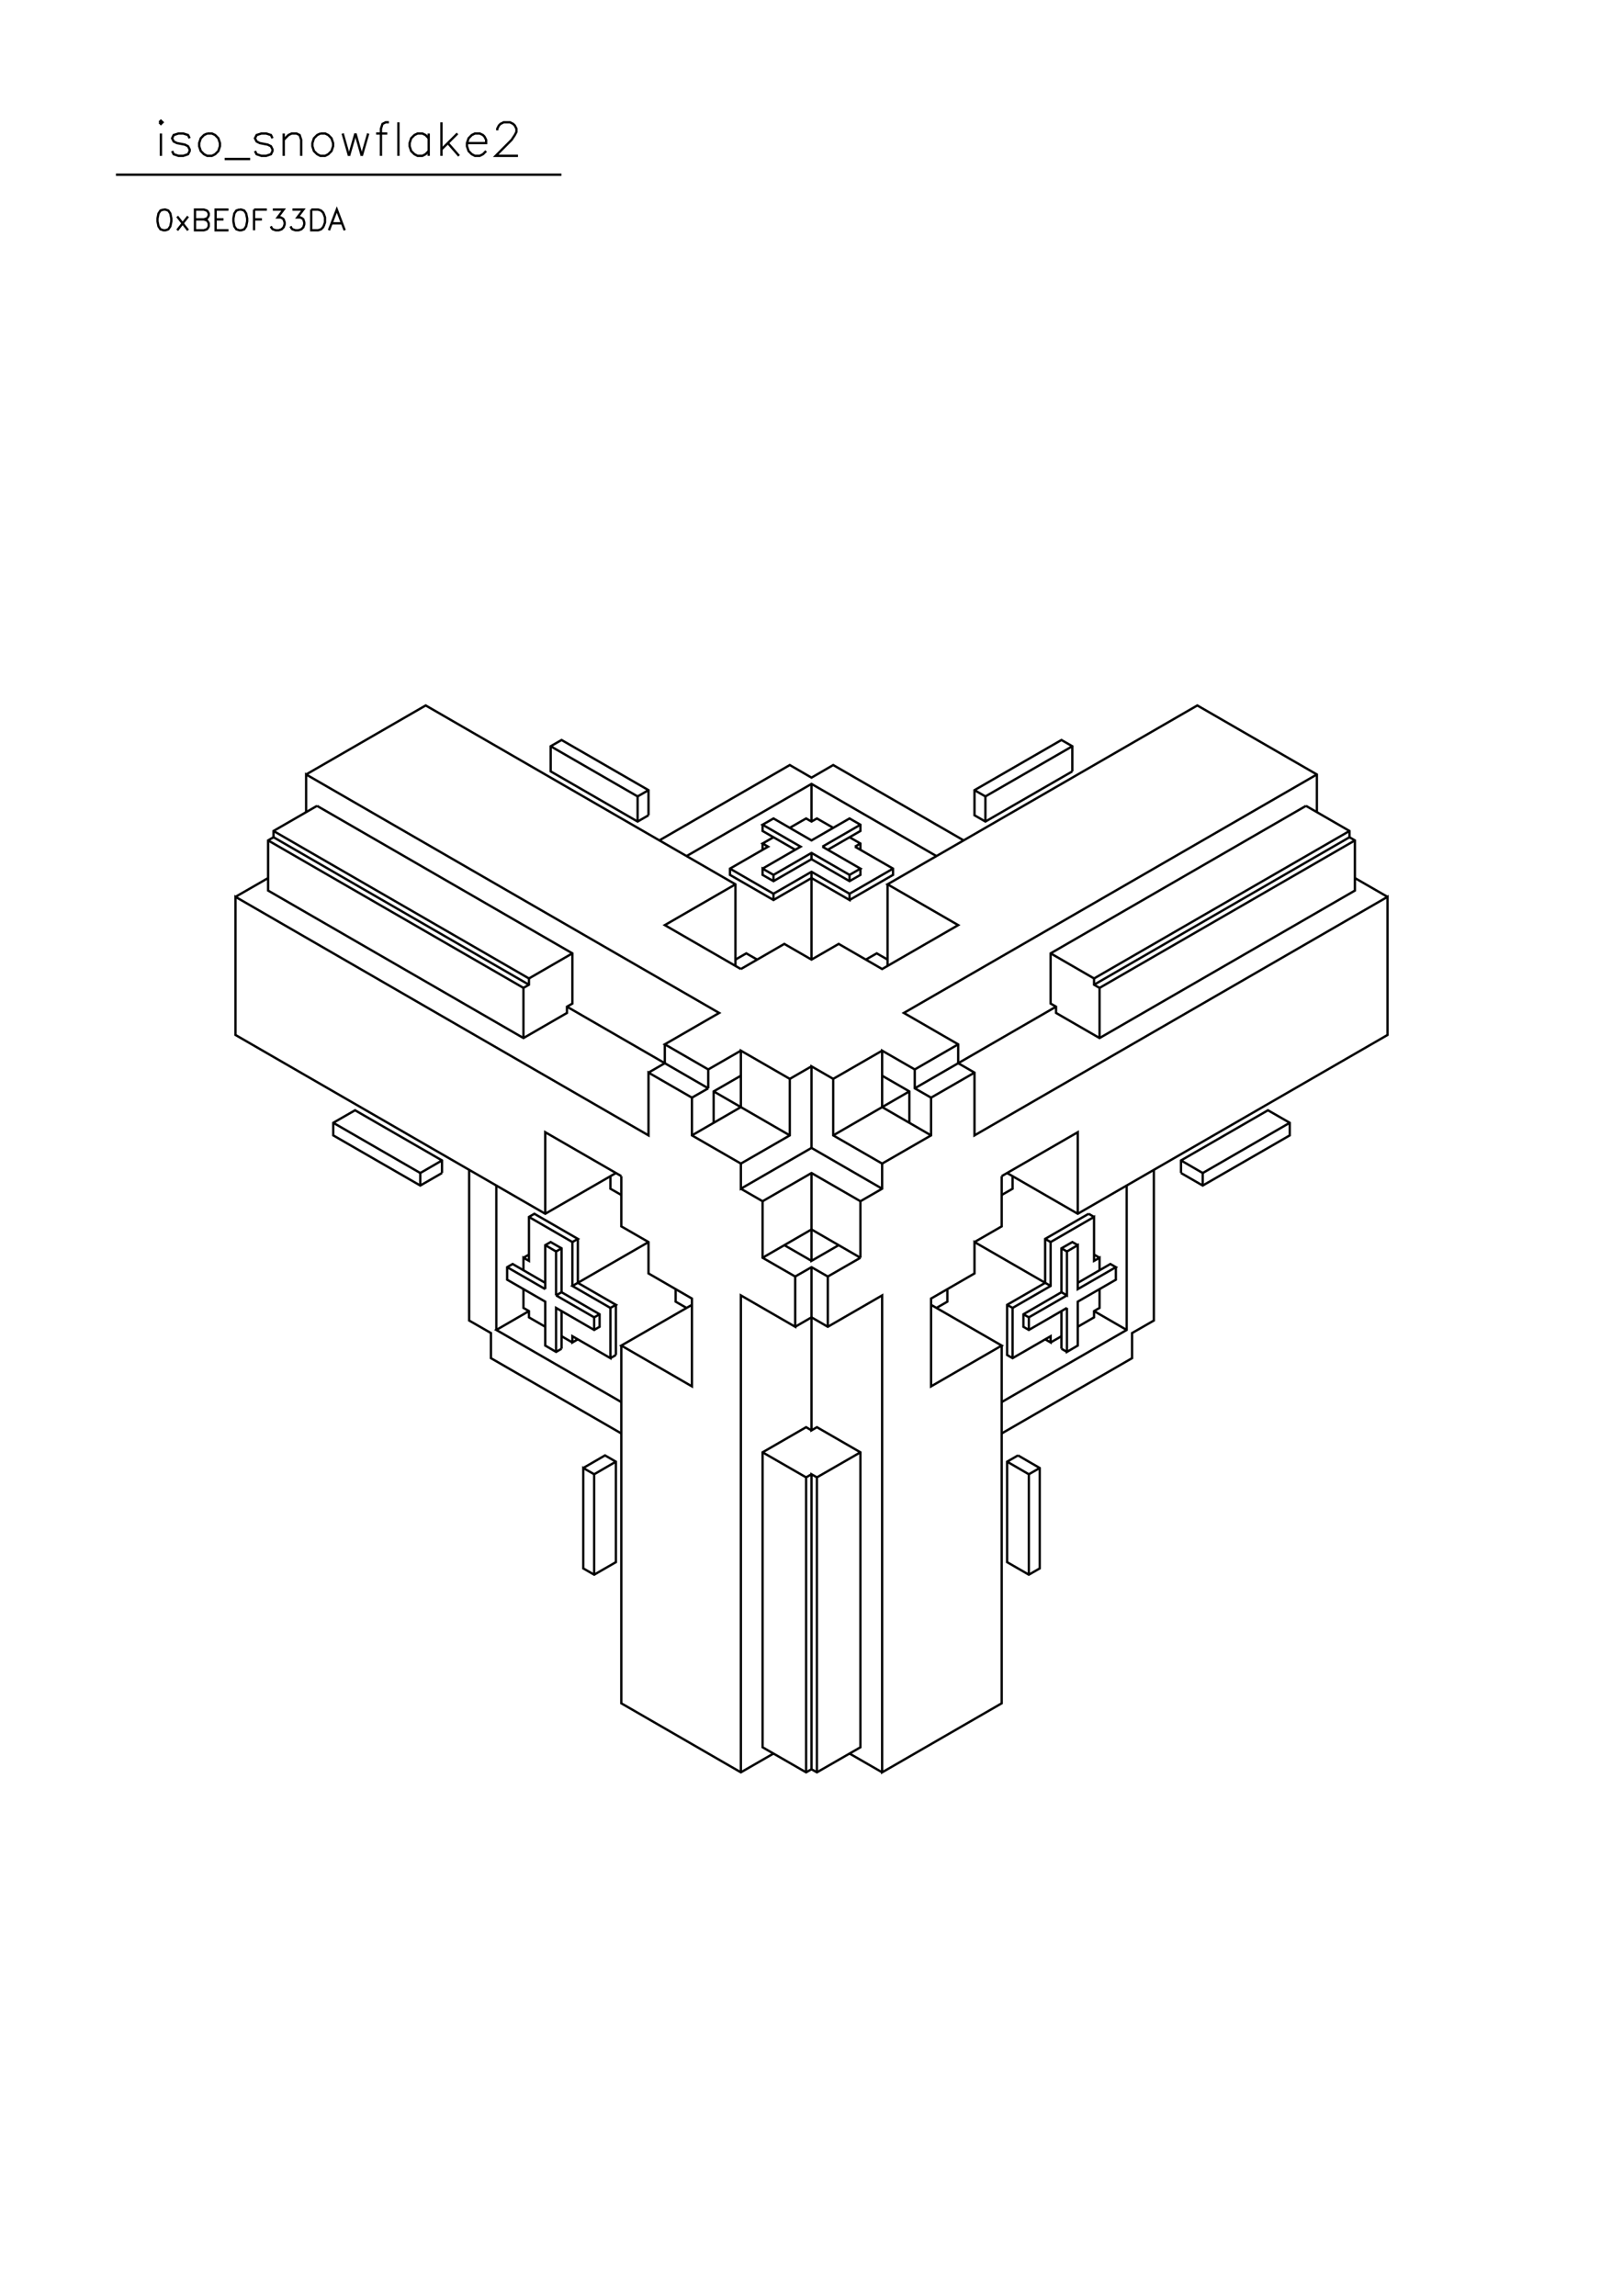 <?xml version="1.0" standalone="no"?>
<svg width="21cm" height="29.7cm" version="1.1" xmlns="http://www.w3.org/2000/svg" viewBox="0.0 0.0 21 29.7">
<path d="M3.961 10.019L5.508 9.126L9.516 11.44L9.516 12.495" stroke-width="0.03" stroke="#000000" fill="none"/>
<path d="M9.586 12.536L10.148 12.211L10.5 12.414L10.852 12.211L11.414 12.536L12.398 11.968L11.484 11.44L15.492 9.126L17.039 10.019L17.039 10.506" stroke-width="0.03" stroke="#000000" fill="none"/>
<path d="M16.898 10.425L13.594 12.333L13.594 12.983L13.664 13.023L13.664 13.104L14.227 13.429L17.531 11.521L17.531 10.872L17.461 10.831L17.461 10.75L16.898 10.425" stroke-width="0.03" stroke="#000000" fill="none"/>
<path d="M17.039 10.019L11.695 13.104L12.398 13.51L12.398 13.754L12.609 13.876L12.609 14.688L17.953 11.602L17.953 13.389L13.945 15.702L13.031 15.175" stroke-width="0.03" stroke="#000000" fill="none"/>
<path d="M13.102 15.215L13.102 15.378L12.961 15.459" stroke-width="0.03" stroke="#000000" fill="none"/>
<path d="M12.961 15.215L13.945 14.647L13.945 15.702" stroke-width="0.03" stroke="#000000" fill="none"/>
<path d="M14.086 15.702L13.523 16.027L13.523 16.596L13.031 16.88L13.031 17.529L13.102 17.57L13.594 17.286L13.594 17.367L13.523 17.326" stroke-width="0.03" stroke="#000000" fill="none"/>
<path d="M13.594 17.367L13.734 17.286" stroke-width="0.03" stroke="#000000" fill="none"/>
<path d="M13.734 17.448L13.734 16.961" stroke-width="0.03" stroke="#000000" fill="none"/>
<path d="M13.805 16.92L13.312 17.205L13.242 17.164L13.242 17.002L13.734 16.717L13.805 16.758L13.805 16.19L13.945 16.108L13.945 16.677L14.438 16.393L14.367 16.352L13.945 16.596" stroke-width="0.03" stroke="#000000" fill="none"/>
<path d="M13.805 16.758L13.312 17.042L13.312 17.205" stroke-width="0.03" stroke="#000000" fill="none"/>
<path d="M13.312 17.042L13.242 17.002" stroke-width="0.03" stroke="#000000" fill="none"/>
<path d="M13.102 16.92L13.594 16.636L13.594 16.068L14.156 15.743L14.156 16.311L14.227 16.271L14.227 16.433" stroke-width="0.03" stroke="#000000" fill="none"/>
<path d="M14.227 16.271L14.156 16.23" stroke-width="0.03" stroke="#000000" fill="none"/>
<path d="M13.945 16.108L13.875 16.068L13.734 16.149L13.734 16.717" stroke-width="0.03" stroke="#000000" fill="none"/>
<path d="M13.594 16.636L12.609 16.068L12.609 16.474L12.047 16.799L12.047 17.935L12.961 17.407L12.047 16.88" stroke-width="0.03" stroke="#000000" fill="none"/>
<path d="M12.117 16.92L12.258 16.839L12.258 16.677" stroke-width="0.03" stroke="#000000" fill="none"/>
<path d="M12.609 16.068L12.961 15.865L12.961 15.215" stroke-width="0.03" stroke="#000000" fill="none"/>
<path d="M13.523 16.027L13.594 16.068" stroke-width="0.03" stroke="#000000" fill="none"/>
<path d="M13.734 16.149L13.805 16.19" stroke-width="0.03" stroke="#000000" fill="none"/>
<path d="M14.086 15.702L14.156 15.743" stroke-width="0.03" stroke="#000000" fill="none"/>
<path d="M14.578 15.337L14.578 17.205L12.961 18.138" stroke-width="0.03" stroke="#000000" fill="none"/>
<path d="M12.961 18.544L14.648 17.57L14.648 17.245L14.93 17.083L14.93 15.134" stroke-width="0.03" stroke="#000000" fill="none"/>
<path d="M15.281 15.175L15.281 15.012L16.406 14.363L16.688 14.525L16.688 14.688L15.562 15.337L15.281 15.175" stroke-width="0.03" stroke="#000000" fill="none"/>
<path d="M15.281 15.012L15.562 15.175L15.562 15.337" stroke-width="0.03" stroke="#000000" fill="none"/>
<path d="M15.562 15.175L16.688 14.525" stroke-width="0.03" stroke="#000000" fill="none"/>
<path d="M14.227 13.429L14.227 12.78L14.156 12.739L14.156 12.658L13.594 12.333" stroke-width="0.03" stroke="#000000" fill="none"/>
<path d="M14.156 12.658L17.461 10.75" stroke-width="0.03" stroke="#000000" fill="none"/>
<path d="M17.461 10.831L14.156 12.739" stroke-width="0.03" stroke="#000000" fill="none"/>
<path d="M14.227 12.78L17.531 10.872" stroke-width="0.03" stroke="#000000" fill="none"/>
<path d="M17.531 11.359L17.953 11.602" stroke-width="0.03" stroke="#000000" fill="none"/>
<path d="M13.875 9.979L12.75 10.628L12.609 10.547L12.609 10.222L13.734 9.573L13.875 9.654L13.875 9.979" stroke-width="0.03" stroke="#000000" fill="none"/>
<path d="M13.875 9.654L12.75 10.303L12.609 10.222" stroke-width="0.03" stroke="#000000" fill="none"/>
<path d="M12.75 10.303L12.75 10.628" stroke-width="0.03" stroke="#000000" fill="none"/>
<path d="M12.469 10.872L10.781 9.897L10.5 10.06L10.219 9.897L8.531 10.872" stroke-width="0.03" stroke="#000000" fill="none"/>
<path d="M8.391 10.547L8.25 10.628L7.125 9.979L7.125 9.654L7.266 9.573L8.391 10.222L8.391 10.547" stroke-width="0.03" stroke="#000000" fill="none"/>
<path d="M8.25 10.628L8.25 10.303L7.125 9.654" stroke-width="0.03" stroke="#000000" fill="none"/>
<path d="M8.25 10.303L8.391 10.222" stroke-width="0.03" stroke="#000000" fill="none"/>
<path d="M8.883 11.075L10.5 10.141L12.117 11.075" stroke-width="0.03" stroke="#000000" fill="none"/>
<path d="M11.555 11.237L10.992 11.562L10.992 11.643L10.5 11.359L10.008 11.643L9.445 11.318L9.445 11.237L9.938 10.953L9.867 10.912L10.008 10.831" stroke-width="0.03" stroke="#000000" fill="none"/>
<path d="M9.867 10.912L9.867 10.993" stroke-width="0.03" stroke="#000000" fill="none"/>
<path d="M9.867 11.237L10.359 10.953L9.867 10.669L10.008 10.588L10.5 10.872L10.992 10.588L11.133 10.669L11.133 10.75L10.711 10.993" stroke-width="0.03" stroke="#000000" fill="none"/>
<path d="M10.641 10.953L11.133 10.669" stroke-width="0.03" stroke="#000000" fill="none"/>
<path d="M10.992 10.831L11.133 10.912L11.133 10.993" stroke-width="0.03" stroke="#000000" fill="none"/>
<path d="M11.062 10.953L11.133 10.912" stroke-width="0.03" stroke="#000000" fill="none"/>
<path d="M11.062 10.953L11.555 11.237L11.555 11.318L10.992 11.643" stroke-width="0.03" stroke="#000000" fill="none"/>
<path d="M10.992 11.562L10.5 11.278L10.008 11.562L10.008 11.643" stroke-width="0.03" stroke="#000000" fill="none"/>
<path d="M10.008 11.562L9.445 11.237" stroke-width="0.03" stroke="#000000" fill="none"/>
<path d="M9.516 11.44L8.602 11.968L9.586 12.536" stroke-width="0.03" stroke="#000000" fill="none"/>
<path d="M9.516 12.414L9.656 12.333L9.797 12.414" stroke-width="0.03" stroke="#000000" fill="none"/>
<path d="M10.5 12.414L10.5 11.278" stroke-width="0.03" stroke="#000000" fill="none"/>
<path d="M10.5 11.115L10.008 11.399L9.867 11.318L9.867 11.237L10.008 11.318L10.008 11.399" stroke-width="0.03" stroke="#000000" fill="none"/>
<path d="M10.008 11.318L10.5 11.034L10.992 11.318L11.133 11.237L10.641 10.953" stroke-width="0.03" stroke="#000000" fill="none"/>
<path d="M10.5 11.034L10.5 11.115L10.992 11.399L11.133 11.318L11.133 11.237" stroke-width="0.03" stroke="#000000" fill="none"/>
<path d="M10.992 11.318L10.992 11.399" stroke-width="0.03" stroke="#000000" fill="none"/>
<path d="M11.484 11.44L11.484 12.495" stroke-width="0.03" stroke="#000000" fill="none"/>
<path d="M11.484 12.414L11.344 12.333L11.203 12.414" stroke-width="0.03" stroke="#000000" fill="none"/>
<path d="M11.414 13.592L10.781 13.957L10.781 14.688L11.414 15.053L12.047 14.688L12.047 14.2L11.836 14.079L11.836 13.835L12.398 13.51" stroke-width="0.03" stroke="#000000" fill="none"/>
<path d="M12.609 13.876L12.047 14.2" stroke-width="0.03" stroke="#000000" fill="none"/>
<path d="M11.836 14.079L13.664 13.023" stroke-width="0.03" stroke="#000000" fill="none"/>
<path d="M11.836 13.835L11.414 13.592L11.414 14.322L12.047 14.688" stroke-width="0.03" stroke="#000000" fill="none"/>
<path d="M11.766 14.525L11.766 14.119L11.414 13.916" stroke-width="0.03" stroke="#000000" fill="none"/>
<path d="M11.766 14.119L10.781 14.688" stroke-width="0.03" stroke="#000000" fill="none"/>
<path d="M10.5 14.85L9.586 15.378L9.586 15.053L8.953 14.688L8.953 14.2L8.391 13.876L8.391 14.688L3.047 11.602L3.047 13.389L7.055 15.702L7.969 15.175" stroke-width="0.03" stroke="#000000" fill="none"/>
<path d="M7.898 15.215L7.898 15.378L8.039 15.459" stroke-width="0.03" stroke="#000000" fill="none"/>
<path d="M8.039 15.215L8.039 15.865L8.391 16.068L8.391 16.474L8.953 16.799L8.953 17.935L8.039 17.407L8.953 16.88" stroke-width="0.03" stroke="#000000" fill="none"/>
<path d="M8.883 16.92L8.742 16.839L8.742 16.677" stroke-width="0.03" stroke="#000000" fill="none"/>
<path d="M8.391 16.068L7.406 16.636L7.898 16.92L7.898 17.57L7.406 17.286L7.406 17.367L7.477 17.326" stroke-width="0.03" stroke="#000000" fill="none"/>
<path d="M7.406 17.367L7.266 17.286" stroke-width="0.03" stroke="#000000" fill="none"/>
<path d="M7.266 17.448L7.195 17.489L7.055 17.407L7.055 16.839L6.562 16.555L6.562 16.393L6.633 16.352L7.055 16.596" stroke-width="0.03" stroke="#000000" fill="none"/>
<path d="M7.055 16.677L7.055 16.108L7.125 16.068L7.266 16.149L7.266 16.717L7.758 17.002L7.758 17.164L7.688 17.205L7.195 16.92L7.195 17.489" stroke-width="0.03" stroke="#000000" fill="none"/>
<path d="M7.266 17.448L7.266 16.961" stroke-width="0.03" stroke="#000000" fill="none"/>
<path d="M7.195 16.758L7.266 16.717" stroke-width="0.03" stroke="#000000" fill="none"/>
<path d="M7.195 16.758L7.195 16.19L7.055 16.108" stroke-width="0.03" stroke="#000000" fill="none"/>
<path d="M7.195 16.19L7.266 16.149" stroke-width="0.03" stroke="#000000" fill="none"/>
<path d="M7.406 16.068L7.477 16.027L6.914 15.702L6.844 15.743L6.844 16.311L6.773 16.271L6.773 16.433" stroke-width="0.03" stroke="#000000" fill="none"/>
<path d="M6.773 16.271L6.844 16.23" stroke-width="0.03" stroke="#000000" fill="none"/>
<path d="M6.562 16.393L7.055 16.677" stroke-width="0.03" stroke="#000000" fill="none"/>
<path d="M7.195 16.758L7.688 17.042L7.688 17.205" stroke-width="0.03" stroke="#000000" fill="none"/>
<path d="M7.688 17.042L7.758 17.002" stroke-width="0.03" stroke="#000000" fill="none"/>
<path d="M7.898 16.92L7.969 16.88L7.477 16.596L7.477 16.027" stroke-width="0.03" stroke="#000000" fill="none"/>
<path d="M7.406 16.068L7.406 16.636" stroke-width="0.03" stroke="#000000" fill="none"/>
<path d="M7.406 16.068L6.844 15.743" stroke-width="0.03" stroke="#000000" fill="none"/>
<path d="M7.055 15.702L7.055 14.647L8.039 15.215" stroke-width="0.03" stroke="#000000" fill="none"/>
<path d="M8.953 14.688L9.586 14.322L9.586 13.592L10.219 13.957L10.219 14.688L9.586 15.053" stroke-width="0.03" stroke="#000000" fill="none"/>
<path d="M9.586 15.378L9.867 15.54L10.5 15.175L11.133 15.54L11.414 15.378L11.414 15.053" stroke-width="0.03" stroke="#000000" fill="none"/>
<path d="M11.414 15.378L10.5 14.85L10.5 13.795L10.781 13.957" stroke-width="0.03" stroke="#000000" fill="none"/>
<path d="M10.5 13.795L10.219 13.957" stroke-width="0.03" stroke="#000000" fill="none"/>
<path d="M9.586 13.916L9.234 14.119L9.234 14.525" stroke-width="0.03" stroke="#000000" fill="none"/>
<path d="M9.234 14.119L10.219 14.688" stroke-width="0.03" stroke="#000000" fill="none"/>
<path d="M10.5 15.175L10.5 16.311L10.852 16.108" stroke-width="0.03" stroke="#000000" fill="none"/>
<path d="M11.133 16.271L10.711 16.514L10.5 16.393L10.289 16.514L9.867 16.271L9.867 15.54" stroke-width="0.03" stroke="#000000" fill="none"/>
<path d="M10.148 16.108L10.5 16.311" stroke-width="0.03" stroke="#000000" fill="none"/>
<path d="M10.5 16.393L10.5 18.504L10.57 18.463L11.133 18.788L11.133 22.604L10.57 22.928L10.5 22.888L10.5 19.072L10.57 19.112L11.133 18.788" stroke-width="0.03" stroke="#000000" fill="none"/>
<path d="M10.57 19.112L10.57 22.928" stroke-width="0.03" stroke="#000000" fill="none"/>
<path d="M10.5 22.888L10.43 22.928L9.867 22.604L9.867 18.788L10.43 18.463L10.5 18.504" stroke-width="0.03" stroke="#000000" fill="none"/>
<path d="M10.5 19.072L10.43 19.112L10.43 22.928" stroke-width="0.03" stroke="#000000" fill="none"/>
<path d="M10.008 22.685L9.586 22.928L8.039 22.035L8.039 17.407" stroke-width="0.03" stroke="#000000" fill="none"/>
<path d="M7.969 17.529L7.898 17.57" stroke-width="0.03" stroke="#000000" fill="none"/>
<path d="M7.969 17.529L7.969 16.88" stroke-width="0.03" stroke="#000000" fill="none"/>
<path d="M7.055 17.164L6.844 17.042L6.844 16.961L6.773 16.92L6.773 16.677" stroke-width="0.03" stroke="#000000" fill="none"/>
<path d="M6.844 16.961L6.422 17.205L8.039 18.138" stroke-width="0.03" stroke="#000000" fill="none"/>
<path d="M8.039 18.544L6.352 17.57L6.352 17.245L6.07 17.083L6.07 15.134" stroke-width="0.03" stroke="#000000" fill="none"/>
<path d="M5.719 15.175L5.438 15.337L4.312 14.688L4.312 14.525L4.594 14.363L5.719 15.012L5.719 15.175" stroke-width="0.03" stroke="#000000" fill="none"/>
<path d="M5.719 15.012L5.438 15.175L5.438 15.337" stroke-width="0.03" stroke="#000000" fill="none"/>
<path d="M5.438 15.175L4.312 14.525" stroke-width="0.03" stroke="#000000" fill="none"/>
<path d="M6.422 15.337L6.422 17.205" stroke-width="0.03" stroke="#000000" fill="none"/>
<path d="M7.547 18.991L7.828 18.828L7.969 18.909L7.969 20.209L7.688 20.371L7.547 20.29L7.547 18.991L7.688 19.072L7.969 18.909" stroke-width="0.03" stroke="#000000" fill="none"/>
<path d="M7.688 19.072L7.688 20.371" stroke-width="0.03" stroke="#000000" fill="none"/>
<path d="M9.867 18.788L10.43 19.112" stroke-width="0.03" stroke="#000000" fill="none"/>
<path d="M10.289 17.164L10.5 17.042L10.711 17.164L11.414 16.758L11.414 22.928L12.961 22.035L12.961 17.407" stroke-width="0.03" stroke="#000000" fill="none"/>
<path d="M13.102 17.57L13.102 16.92L13.031 16.88" stroke-width="0.03" stroke="#000000" fill="none"/>
<path d="M13.805 16.92L13.805 17.489L13.945 17.407L13.945 16.839L14.438 16.555L14.438 16.393" stroke-width="0.03" stroke="#000000" fill="none"/>
<path d="M14.227 16.677L14.227 16.92L14.156 16.961L14.156 17.042L13.945 17.164" stroke-width="0.03" stroke="#000000" fill="none"/>
<path d="M14.156 16.961L14.578 17.205" stroke-width="0.03" stroke="#000000" fill="none"/>
<path d="M13.805 17.489L13.734 17.448" stroke-width="0.03" stroke="#000000" fill="none"/>
<path d="M13.172 18.828L13.031 18.909L13.031 20.209L13.312 20.371L13.453 20.29L13.453 18.991L13.172 18.828" stroke-width="0.03" stroke="#000000" fill="none"/>
<path d="M13.031 18.909L13.312 19.072L13.453 18.991" stroke-width="0.03" stroke="#000000" fill="none"/>
<path d="M13.312 19.072L13.312 20.371" stroke-width="0.03" stroke="#000000" fill="none"/>
<path d="M11.414 22.928L10.992 22.685" stroke-width="0.03" stroke="#000000" fill="none"/>
<path d="M9.586 22.928L9.586 16.758L10.289 17.164L10.289 16.514" stroke-width="0.03" stroke="#000000" fill="none"/>
<path d="M10.711 16.514L10.711 17.164" stroke-width="0.03" stroke="#000000" fill="none"/>
<path d="M11.133 16.271L11.133 15.54" stroke-width="0.03" stroke="#000000" fill="none"/>
<path d="M10.5 15.905L9.867 16.271" stroke-width="0.03" stroke="#000000" fill="none"/>
<path d="M10.5 15.905L11.133 16.271" stroke-width="0.03" stroke="#000000" fill="none"/>
<path d="M9.164 14.079L8.953 14.2" stroke-width="0.03" stroke="#000000" fill="none"/>
<path d="M9.164 14.079L9.164 13.835L9.586 13.592" stroke-width="0.03" stroke="#000000" fill="none"/>
<path d="M9.164 13.835L8.602 13.51L9.305 13.104L3.961 10.019L3.961 10.506" stroke-width="0.03" stroke="#000000" fill="none"/>
<path d="M4.102 10.425L3.539 10.75L3.539 10.831L3.469 10.872L3.469 11.521L6.773 13.429L7.336 13.104L7.336 13.023L7.406 12.983L7.406 12.333L4.102 10.425" stroke-width="0.03" stroke="#000000" fill="none"/>
<path d="M3.539 10.75L6.844 12.658L6.844 12.739L6.773 12.78L6.773 13.429" stroke-width="0.03" stroke="#000000" fill="none"/>
<path d="M6.773 12.78L3.469 10.872" stroke-width="0.03" stroke="#000000" fill="none"/>
<path d="M3.539 10.831L6.844 12.739" stroke-width="0.03" stroke="#000000" fill="none"/>
<path d="M6.844 12.658L7.406 12.333" stroke-width="0.03" stroke="#000000" fill="none"/>
<path d="M7.336 13.023L9.164 14.079" stroke-width="0.03" stroke="#000000" fill="none"/>
<path d="M8.602 13.754L8.391 13.876" stroke-width="0.03" stroke="#000000" fill="none"/>
<path d="M8.602 13.754L8.602 13.51" stroke-width="0.03" stroke="#000000" fill="none"/>
<path d="M10.289 10.993L9.867 10.75L9.867 10.669" stroke-width="0.03" stroke="#000000" fill="none"/>
<path d="M10.219 10.709L10.43 10.588L10.5 10.628L10.57 10.588L10.781 10.709" stroke-width="0.03" stroke="#000000" fill="none"/>
<path d="M10.5 10.628L10.5 10.141" stroke-width="0.03" stroke="#000000" fill="none"/>
<path d="M3.469 11.359L3.047 11.602" stroke-width="0.03" stroke="#000000" fill="none"/>
<path d="M2.956 2.979L2.79 2.979L2.79 2.711L2.956 2.711" stroke-width="0.03" stroke="#000000" fill="none"/>
<path d="M3.096 2.711L3.058 2.724L3.032 2.762L3.02 2.826L3.02 2.864L3.032 2.928L3.058 2.966L3.096 2.979L3.122 2.979L3.16 2.966L3.185 2.928L3.198 2.864L3.198 2.826L3.185 2.762L3.16 2.724L3.122 2.711L3.096 2.711" stroke-width="0.03" stroke="#000000" fill="none"/>
<path d="M3.287 2.711L3.287 2.979" stroke-width="0.03" stroke="#000000" fill="none"/>
<path d="M3.287 2.838L3.389 2.838" stroke-width="0.03" stroke="#000000" fill="none"/>
<path d="M3.453 2.711L3.287 2.711" stroke-width="0.03" stroke="#000000" fill="none"/>
<path d="M3.53 2.711L3.67 2.711L3.593 2.813L3.632 2.813L3.657 2.826L3.67 2.838L3.683 2.877L3.683 2.902L3.67 2.94L3.644 2.966L3.606 2.979L3.568 2.979L3.53 2.966L3.517 2.953L3.504 2.928" stroke-width="0.03" stroke="#000000" fill="none"/>
<path d="M3.759 2.928L3.772 2.953L3.784 2.966L3.823 2.979L3.861 2.979L3.899 2.966L3.925 2.94L3.937 2.902L3.937 2.877L3.925 2.838L3.912 2.826L3.886 2.813L3.848 2.813L3.925 2.711L3.784 2.711" stroke-width="0.03" stroke="#000000" fill="none"/>
<path d="M4.027 2.711L4.027 2.979L4.116 2.979L4.154 2.966L4.18 2.94L4.192 2.915L4.205 2.877L4.205 2.813L4.192 2.775L4.18 2.749L4.154 2.724L4.116 2.711L4.027 2.711" stroke-width="0.03" stroke="#000000" fill="none"/>
<path d="M4.294 2.889L4.422 2.889" stroke-width="0.03" stroke="#000000" fill="none"/>
<path d="M4.46 2.979L4.358 2.711L4.256 2.979" stroke-width="0.03" stroke="#000000" fill="none"/>
<path d="M4.516 2.016L4.434 1.727" stroke-width="0.03" stroke="#000000" fill="none"/>
<path d="M4.599 1.727L4.516 2.016" stroke-width="0.03" stroke="#000000" fill="none"/>
<path d="M4.681 2.016L4.599 1.727" stroke-width="0.03" stroke="#000000" fill="none"/>
<path d="M4.764 1.727L4.681 2.016" stroke-width="0.03" stroke="#000000" fill="none"/>
<path d="M4.929 2.016L4.929 1.665L4.949 1.603L4.99 1.582L5.032 1.582" stroke-width="0.03" stroke="#000000" fill="none"/>
<path d="M5.155 1.582L5.155 2.016" stroke-width="0.03" stroke="#000000" fill="none"/>
<path d="M5.011 1.727L4.867 1.727" stroke-width="0.03" stroke="#000000" fill="none"/>
<path d="M5.547 1.727L5.547 2.016" stroke-width="0.03" stroke="#000000" fill="none"/>
<path d="M5.547 1.954L5.506 1.995L5.465 2.016L5.403 2.016L5.362 1.995L5.32 1.954L5.3 1.892L5.3 1.851L5.32 1.789L5.362 1.747L5.403 1.727L5.465 1.727L5.506 1.747L5.547 1.789" stroke-width="0.03" stroke="#000000" fill="none"/>
<path d="M5.712 1.933L5.919 1.727" stroke-width="0.03" stroke="#000000" fill="none"/>
<path d="M5.795 1.851L5.939 2.016" stroke-width="0.03" stroke="#000000" fill="none"/>
<path d="M6.042 1.851L6.29 1.851L6.29 1.809L6.269 1.768L6.249 1.747L6.207 1.727L6.145 1.727L6.104 1.747L6.063 1.789L6.042 1.851L6.042 1.892L6.063 1.954L6.104 1.995L6.145 2.016L6.207 2.016L6.249 1.995L6.29 1.954" stroke-width="0.03" stroke="#000000" fill="none"/>
<path d="M6.434 1.686L6.434 1.665L6.455 1.624L6.475 1.603L6.517 1.582L6.599 1.582L6.64 1.603L6.661 1.624L6.682 1.665L6.682 1.706L6.661 1.747L6.62 1.809L6.414 2.016L6.702 2.016" stroke-width="0.03" stroke="#000000" fill="none"/>
<path d="M7.264 2.26L1.5 2.26" stroke-width="0.03" stroke="#000000" fill="none"/>
<path d="M2.082 2.016L2.082 1.727" stroke-width="0.03" stroke="#000000" fill="none"/>
<path d="M2.062 1.582L2.082 1.603L2.103 1.582L2.082 1.562L2.062 1.582" stroke-width="0.03" stroke="#000000" fill="none"/>
<path d="M2.227 1.954L2.247 1.995L2.309 2.016L2.371 2.016L2.433 1.995L2.454 1.954L2.454 1.933L2.433 1.892L2.392 1.871L2.289 1.851L2.247 1.83L2.227 1.789L2.247 1.747L2.309 1.727L2.371 1.727L2.433 1.747L2.454 1.789" stroke-width="0.03" stroke="#000000" fill="none"/>
<path d="M2.681 1.727L2.639 1.747L2.598 1.789L2.577 1.851L2.577 1.892L2.598 1.954L2.639 1.995L2.681 2.016L2.742 2.016L2.784 1.995L2.825 1.954L2.846 1.892L2.846 1.851L2.825 1.789L2.784 1.747L2.742 1.727L2.681 1.727" stroke-width="0.03" stroke="#000000" fill="none"/>
<path d="M2.907 2.057L3.237 2.057" stroke-width="0.03" stroke="#000000" fill="none"/>
<path d="M3.299 1.954L3.32 1.995L3.382 2.016L3.444 2.016L3.506 1.995L3.526 1.954L3.526 1.933L3.506 1.892L3.464 1.871L3.361 1.851L3.32 1.83L3.299 1.789L3.32 1.747L3.382 1.727L3.444 1.727L3.506 1.747L3.526 1.789" stroke-width="0.03" stroke="#000000" fill="none"/>
<path d="M3.671 1.809L3.732 1.747L3.774 1.727L3.836 1.727L3.877 1.747L3.897 1.809L3.897 2.016" stroke-width="0.03" stroke="#000000" fill="none"/>
<path d="M3.671 2.016L3.671 1.727" stroke-width="0.03" stroke="#000000" fill="none"/>
<path d="M4.145 1.727L4.104 1.747L4.062 1.789L4.042 1.851L4.042 1.892L4.062 1.954L4.104 1.995L4.145 2.016L4.207 2.016L4.248 1.995L4.289 1.954L4.31 1.892L4.31 1.851L4.289 1.789L4.248 1.747L4.207 1.727L4.145 1.727" stroke-width="0.03" stroke="#000000" fill="none"/>
<path d="M5.712 1.582L5.712 2.016" stroke-width="0.03" stroke="#000000" fill="none"/>
<path d="M2.892 2.838L2.79 2.838" stroke-width="0.03" stroke="#000000" fill="none"/>
<path d="M2.637 2.838L2.676 2.826L2.688 2.813L2.701 2.787L2.701 2.762L2.688 2.736L2.676 2.724L2.637 2.711L2.523 2.711L2.523 2.979L2.637 2.979L2.676 2.966L2.688 2.953L2.701 2.928L2.701 2.889L2.688 2.864L2.676 2.851L2.637 2.838L2.523 2.838" stroke-width="0.03" stroke="#000000" fill="none"/>
<path d="M2.433 2.8L2.293 2.979" stroke-width="0.03" stroke="#000000" fill="none"/>
<path d="M2.433 2.979L2.293 2.8" stroke-width="0.03" stroke="#000000" fill="none"/>
<path d="M2.115 2.711L2.076 2.724L2.051 2.762L2.038 2.826L2.038 2.864L2.051 2.928L2.076 2.966L2.115 2.979L2.14 2.979L2.178 2.966L2.204 2.928L2.217 2.864L2.217 2.826L2.204 2.762L2.178 2.724L2.14 2.711L2.115 2.711" stroke-width="0.03" stroke="#000000" fill="none"/>
</svg>
